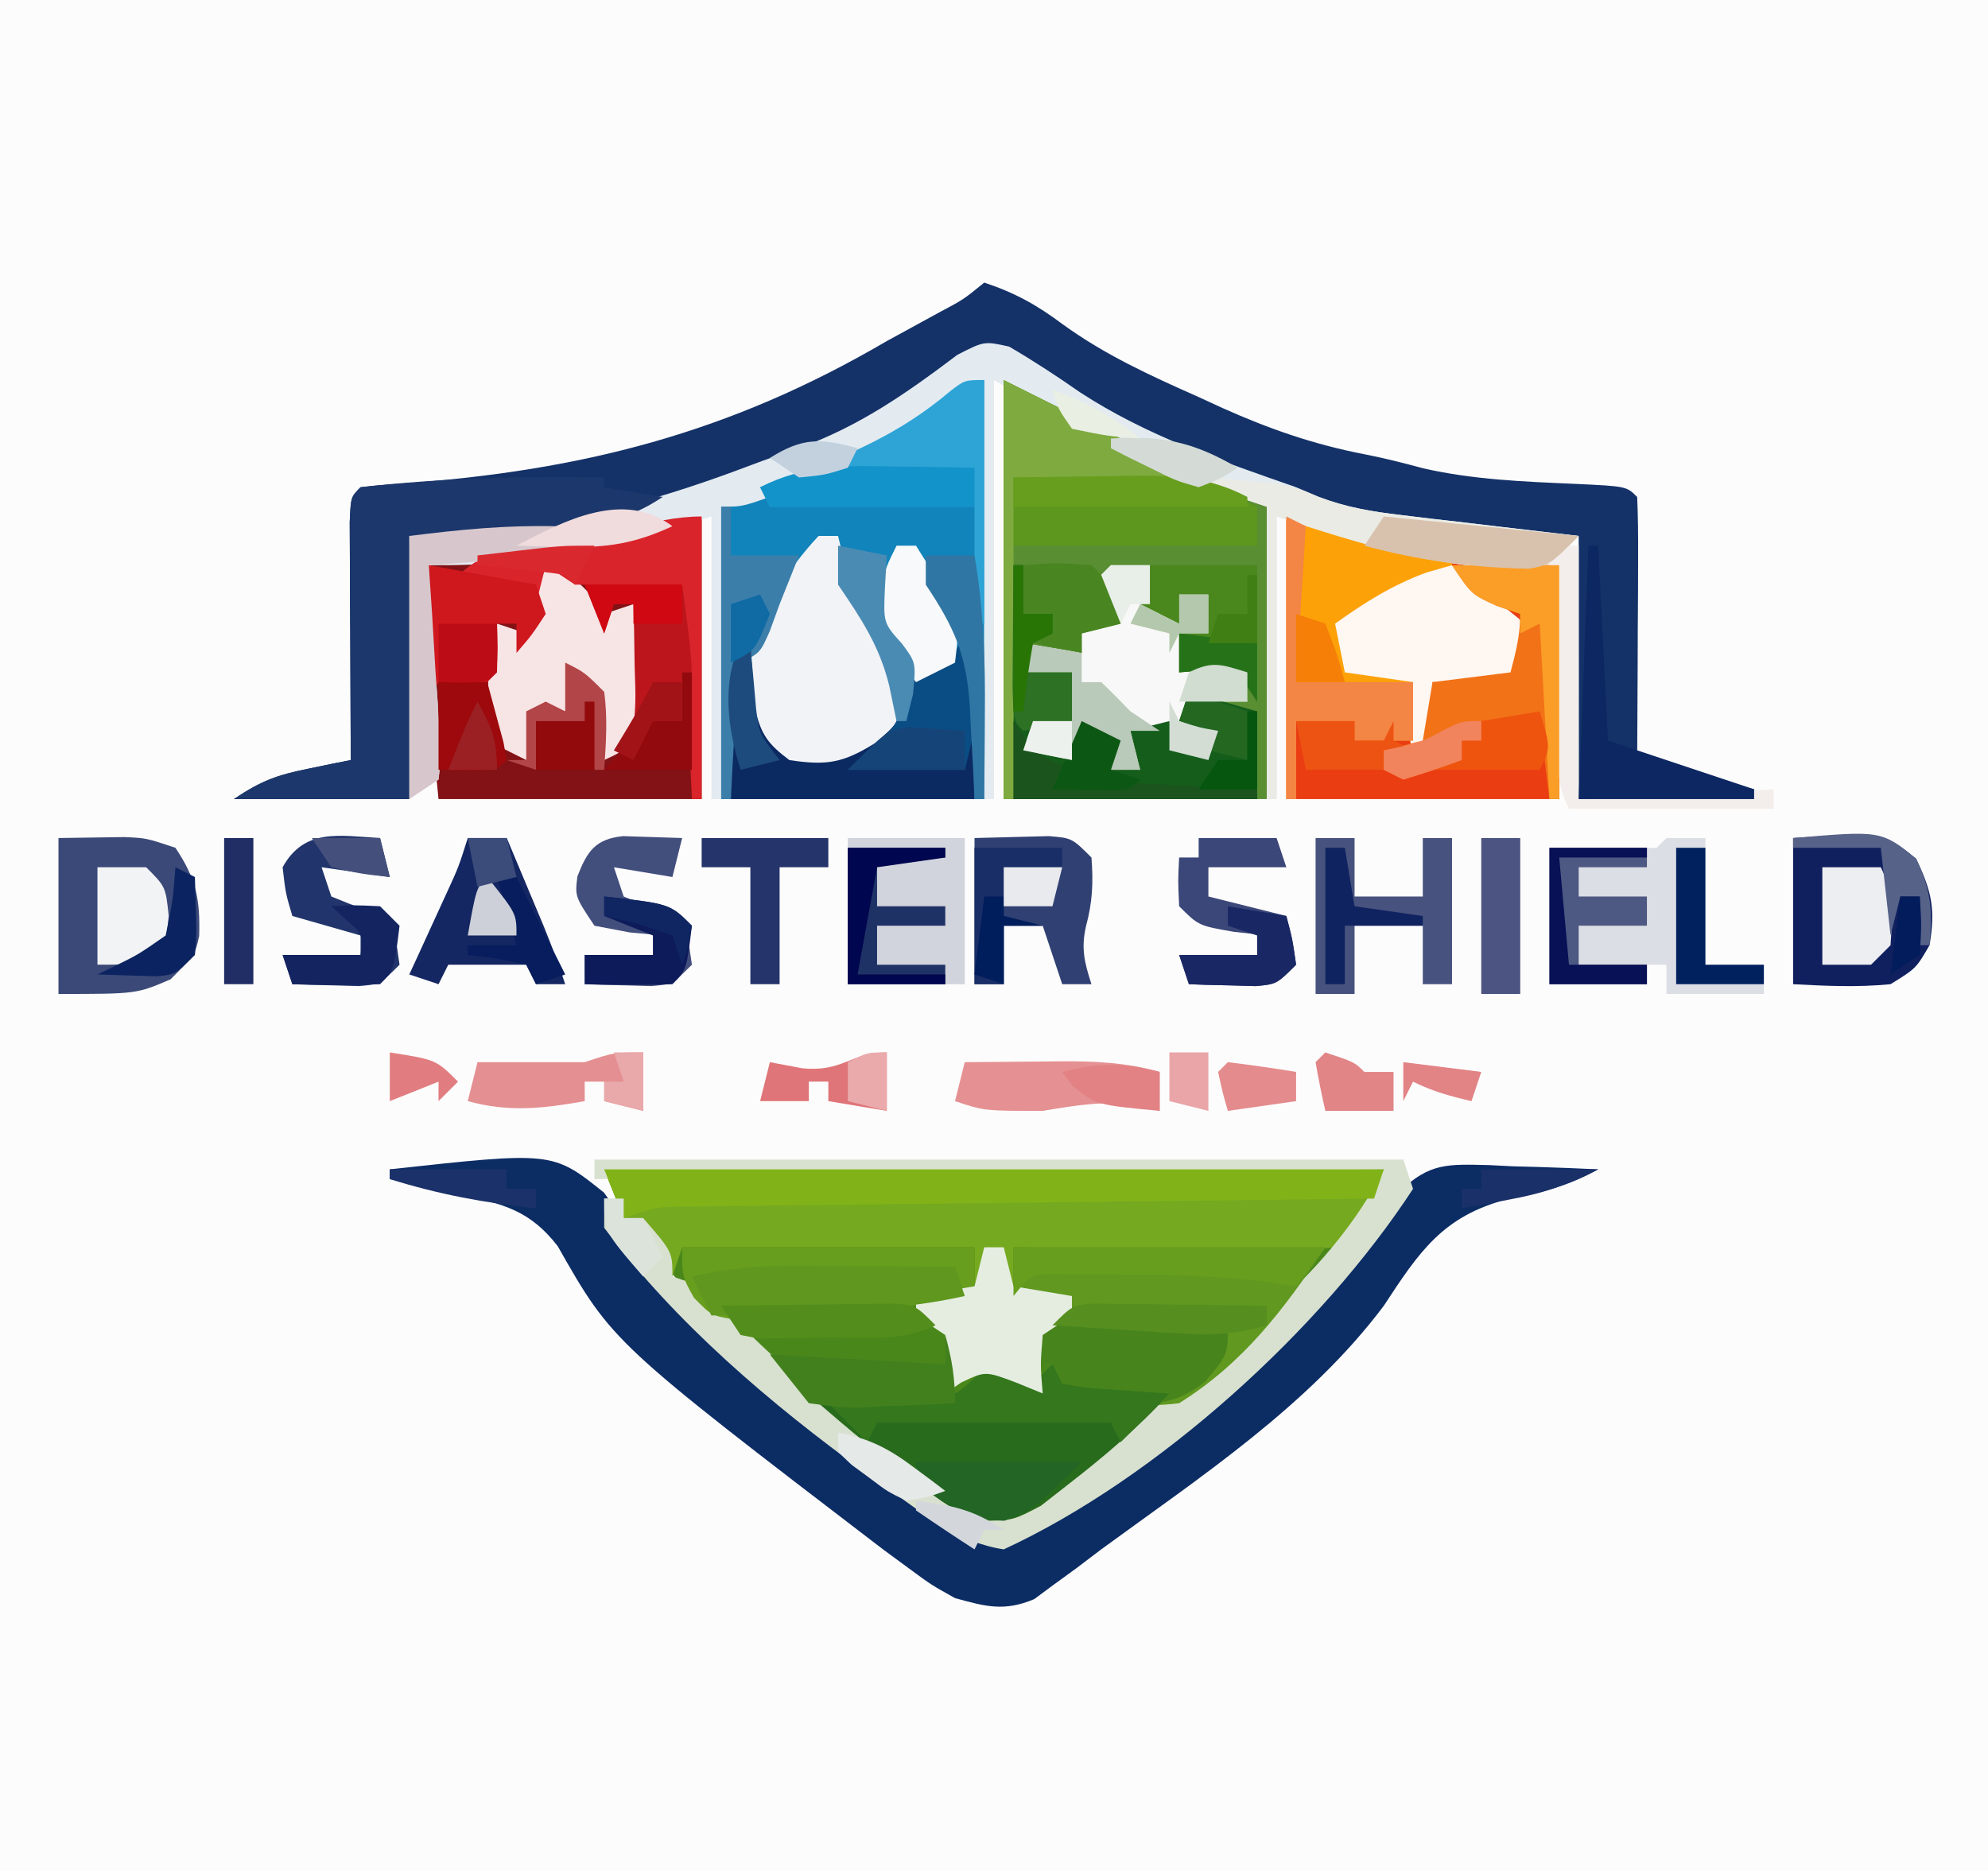 <?xml version="1.0" encoding="UTF-8"?>
<svg version="1.1" xmlns="http://www.w3.org/2000/svg" width="204" height="192">
<path d="M0 0 C67.32 0 134.64 0 204 0 C204 63.36 204 126.72 204 192 C136.68 192 69.36 192 0 192 C0 128.64 0 65.28 0 0 Z " fill="#FDFCFC" transform="translate(0,0)"/>
<path d="M0 0 C26.4 0 52.8 0 80 0 C78.127 4.681 76.706 6.776 73.375 10.375 C72.558 11.27 71.74 12.164 70.898 13.086 C64.796 19.386 57.911 24.791 50.875 30 C49.717 30.895 49.717 30.895 48.535 31.809 C42.918 35.952 42.918 35.952 38.844 36.164 C35.329 34.725 32.537 32.762 29.625 30.375 C29.058 29.925 28.492 29.475 27.908 29.011 C24.057 25.929 20.3 22.744 16.633 19.445 C15.266 18.235 13.827 17.106 12.375 16 C9.214 13.338 6.411 10.364 4 7 C4 6.34 4 5.68 4 5 C3.34 5 2.68 5 2 5 C1.34 3.35 0.68 1.7 0 0 Z " fill="#4A871B" transform="translate(62,120)"/>
<path d="M0 0 C3.166 1.055 5.369 2.275 8.066 4.289 C12.382 7.416 17.017 9.537 21.875 11.688 C22.722 12.077 23.569 12.467 24.441 12.869 C29.235 15.016 33.829 16.615 38.99 17.61 C41.044 18.008 43.043 18.521 45.062 19.062 C50.211 20.237 55.421 20.427 60.68 20.658 C65.903 20.903 65.903 20.903 67 22 C67.088 24 67.107 26.002 67.098 28.004 C67.094 29.219 67.091 30.434 67.088 31.686 C67.08 32.965 67.071 34.244 67.062 35.562 C67.058 36.846 67.053 38.129 67.049 39.451 C67.037 42.634 67.019 45.817 67 49 C72.94 50.485 72.94 50.485 79 52 C79 52.33 79 52.66 79 53 C73.06 53 67.12 53 61 53 C61 44.09 61 35.18 61 26 C57.37 26 53.74 26 50 26 C40.254 24.937 31.925 22.51 23.047 18.402 C20.618 17.284 18.286 16.379 15.75 15.562 C11.363 14.034 7.973 11.127 4.395 8.23 C2.055 6.7 2.055 6.7 -0.5 7.598 C-3.048 9.027 -5.418 10.576 -7.812 12.25 C-14.785 16.773 -22.184 19.333 -30 22 C-30.851 22.331 -31.702 22.663 -32.578 23.004 C-40.999 26.051 -50.16 25.689 -59 26 C-59 34.91 -59 43.82 -59 53 C-64.94 53 -70.88 53 -77 53 C-74.145 51.097 -72.581 50.538 -69.312 49.875 C-68.1 49.624 -68.1 49.624 -66.863 49.367 C-66.248 49.246 -65.634 49.125 -65 49 C-65.005 48.187 -65.01 47.375 -65.016 46.537 C-65.037 42.879 -65.05 39.221 -65.062 35.562 C-65.075 33.643 -65.075 33.643 -65.088 31.686 C-65.093 29.863 -65.093 29.863 -65.098 28.004 C-65.103 26.878 -65.108 25.752 -65.114 24.592 C-65 22 -65 22 -64 21 C-62.652 20.833 -61.297 20.724 -59.941 20.641 C-41.29 19.311 -26.144 15.457 -10 6 C-8.21 5.017 -6.419 4.037 -4.625 3.062 C-2.147 1.748 -2.147 1.748 0 0 Z " fill="#143268" transform="translate(101,29)"/>
<path d="M0 0 C2.551 1.275 5.099 2.554 7.645 3.84 C9.034 4.539 10.423 5.238 11.812 5.938 C12.499 6.285 13.185 6.632 13.893 6.99 C14.574 7.332 15.255 7.675 15.957 8.027 C16.565 8.334 17.173 8.641 17.8 8.957 C20.827 10.392 23.921 11.68 27 13 C27 22.9 27 32.8 27 43 C18.09 43 9.18 43 0 43 C0 28.81 0 14.62 0 0 Z " fill="#598E33" transform="translate(103,39)"/>
<path d="M0 0 C0.66 0 1.32 0 2 0 C2 14.19 2 28.38 2 43 C-6.91 43 -15.82 43 -25 43 C-25 33.1 -25 23.2 -25 13 C-20.71 11.35 -16.42 9.7 -12 8 C-8.471 6.152 -8.471 6.152 -5.75 4.25 C-4.858 3.657 -3.966 3.064 -3.047 2.453 C-1.104 1.159 -1.104 1.159 0 0 Z " fill="#1184BB" transform="translate(99,39)"/>
<path d="M0 0 C26.4 0 52.8 0 80 0 C77.437 6.407 77.437 6.407 75 8 C72.412 8.262 70.071 8.35 67.488 8.293 C66.76 8.289 66.032 8.284 65.282 8.28 C62.958 8.263 60.636 8.226 58.312 8.188 C56.736 8.172 55.16 8.159 53.584 8.146 C49.722 8.113 45.861 8.062 42 8 C42 9.65 42 11.3 42 13 C43.98 13 45.96 13 48 13 C48 13.66 48 14.32 48 15 C47.01 15.66 46.02 16.32 45 17 C44.75 20.084 44.75 20.084 45 23 C43.639 22.443 43.639 22.443 42.25 21.875 C39.119 20.696 39.119 20.696 36.625 21.875 C36.089 22.246 35.553 22.617 35 23 C35.062 22.051 35.124 21.102 35.188 20.125 C35.126 19.094 35.064 18.062 35 17 C34.01 16.34 33.02 15.68 32 15 C32 14.34 32 13.68 32 13 C33.98 13 35.96 13 38 13 C38 11.35 38 9.7 38 8 C28.1 8 18.2 8 8 8 C7.67 8.99 7.34 9.98 7 11 C4 7.25 4 7.25 4 5 C3.34 5 2.68 5 2 5 C1.34 3.35 0.68 1.7 0 0 Z " fill="#75A91F" transform="translate(62,120)"/>
<path d="M0 0 C16.708 -1.836 16.708 -1.836 21.984 2.391 C24.19 5.504 26.095 8.696 28 12 C33.23 18.151 39.593 23.136 46 28 C46.572 28.443 47.143 28.885 47.732 29.341 C49.58 30.766 51.443 32.166 53.312 33.562 C53.899 34.017 54.486 34.471 55.09 34.939 C57.671 36.829 59.369 38.007 62.621 37.973 C65.299 36.878 67.41 35.58 69.75 33.875 C70.621 33.241 71.493 32.607 72.391 31.953 C73.252 31.309 74.113 30.664 75 30 C76.137 29.157 76.137 29.157 77.297 28.297 C86.912 21 97.363 12.724 103.648 2.254 C106.734 -0.703 108.608 -0.523 112.75 -0.439 C113.575 -0.398 114.4 -0.356 115.25 -0.312 C116.09 -0.29 116.931 -0.267 117.797 -0.244 C119.865 -0.185 121.933 -0.096 124 0 C120.918 1.725 118.141 2.403 114.688 3.062 C108.046 4.802 105.637 8.456 102 14 C94.323 24.237 83.229 31.524 73 39 C72.16 39.638 71.319 40.276 70.453 40.934 C69.685 41.492 68.917 42.05 68.125 42.625 C67.468 43.112 66.81 43.6 66.133 44.102 C63.064 45.394 61.174 44.877 58 44 C55.578 42.652 55.578 42.652 53.25 40.938 C52.389 40.305 51.528 39.672 50.641 39.02 C22.84 17.758 22.84 17.758 17.227 7.879 C14.392 4.213 11.597 3.521 7.25 2.625 C6.553 2.461 5.855 2.298 5.137 2.129 C3.429 1.731 1.715 1.363 0 1 C0 0.67 0 0.34 0 0 Z " fill="#0C2C64" transform="translate(40,120)"/>
<path d="M0 0 C7.812 1.938 7.812 1.938 10.198 2.543 C16.269 4.007 21.595 4.418 28 5 C28 12.92 28 20.84 28 29 C18.76 29 9.52 29 0 29 C0 19.43 0 9.86 0 0 Z " fill="#EA3D12" transform="translate(132,53)"/>
<path d="M0 0 C0 9.57 0 19.14 0 29 C-8.91 29 -17.82 29 -27 29 C-27.61 22.899 -28.122 17.411 -28.062 11.375 C-28.053 10.166 -28.044 8.957 -28.035 7.711 C-28.024 6.816 -28.012 5.922 -28 5 C-27.42 4.92 -26.841 4.839 -26.243 4.756 C-23.599 4.386 -20.956 4.005 -18.312 3.625 C-16.944 3.436 -16.944 3.436 -15.549 3.242 C-10.334 2.484 -5.106 0 0 0 Z " fill="#821215" transform="translate(72,53)"/>
<path d="M0 0 C2.504 1.464 4.881 3.018 7.258 4.68 C14.205 9.207 21.673 11.707 29.445 14.43 C30.617 14.937 30.617 14.937 31.812 15.455 C34.646 16.504 37.185 16.929 40.184 17.281 C41.784 17.475 41.784 17.475 43.416 17.672 C44.519 17.798 45.622 17.925 46.758 18.055 C47.88 18.189 49.002 18.323 50.158 18.461 C52.92 18.79 55.682 19.113 58.445 19.43 C55.689 22.375 55.689 22.375 53.492 22.863 C44.453 22.879 35.965 20.27 27.445 17.43 C27.445 27 27.445 36.57 27.445 46.43 C27.115 46.43 26.785 46.43 26.445 46.43 C26.445 36.53 26.445 26.63 26.445 16.43 C23.475 15.44 20.505 14.45 17.445 13.43 C15.004 12.315 12.585 11.151 10.195 9.93 C9.035 9.342 7.875 8.754 6.68 8.148 C3.886 6.664 1.158 5.057 -1.555 3.43 C-1.555 17.62 -1.555 31.81 -1.555 46.43 C-1.885 46.43 -2.215 46.43 -2.555 46.43 C-2.555 32.24 -2.555 18.05 -2.555 3.43 C-5.855 5.74 -9.155 8.05 -12.555 10.43 C-15.257 11.718 -17.771 12.85 -20.555 13.867 C-21.208 14.122 -21.862 14.376 -22.535 14.639 C-27.218 16.43 -27.218 16.43 -29.555 16.43 C-29.555 26.33 -29.555 36.23 -29.555 46.43 C-29.885 46.43 -30.215 46.43 -30.555 46.43 C-30.555 36.86 -30.555 27.29 -30.555 17.43 C-35.01 18.915 -35.01 18.915 -39.555 20.43 C-42.125 20.901 -44.71 21.302 -47.305 21.617 C-48.558 21.776 -49.811 21.934 -51.102 22.098 C-53.959 22.372 -56.691 22.456 -59.555 22.43 C-59.509 23.086 -59.463 23.742 -59.415 24.417 C-59.217 27.379 -59.042 30.342 -58.867 33.305 C-58.794 34.337 -58.722 35.37 -58.646 36.434 C-58.592 37.42 -58.537 38.406 -58.48 39.422 C-58.423 40.333 -58.365 41.244 -58.306 42.183 C-58.388 42.924 -58.47 43.666 -58.555 44.43 C-59.545 45.09 -60.535 45.75 -61.555 46.43 C-61.555 37.52 -61.555 28.61 -61.555 19.43 C-58.791 19.223 -56.027 19.017 -53.18 18.805 C-43.725 17.926 -35.282 15.503 -26.436 12.141 C-24.845 11.539 -23.238 10.98 -21.629 10.43 C-15.445 8.22 -10.546 4.796 -5.316 0.844 C-2.555 -0.57 -2.555 -0.57 0 0 Z " fill="#E3EBF1" transform="translate(103.555,35.57)"/>
<path d="M0 0 C27.39 0 54.78 0 83 0 C83.495 1.485 83.495 1.485 84 3 C74.594 17.416 57.822 32.683 42 40 C37.321 39.287 33.965 36.491 30.188 33.812 C29.442 33.285 28.697 32.758 27.929 32.214 C18.083 25.083 8.325 16.775 1 7 C1 6.01 1 5.02 1 4 C1.66 4 2.32 4 3 4 C3 4.66 3 5.32 3 6 C3.66 6 4.32 6 5 6 C8 9.462 8 9.462 8 12 C8.99 12.33 9.98 12.66 11 13 C12.163 14.129 13.321 15.265 14.449 16.43 C19.934 21.983 25.946 26.891 32.188 31.562 C32.769 32.016 33.351 32.47 33.951 32.938 C36.728 34.965 38.558 35.99 42.027 36.066 C45.673 34.758 48.414 32.801 51.375 30.375 C51.942 29.924 52.51 29.473 53.094 29.009 C56.923 25.944 60.666 22.785 64.309 19.5 C65.816 18.163 67.404 16.918 69 15.688 C73.702 11.828 78.278 6.444 81 1 C54.27 1.33 27.54 1.66 0 2 C0 1.34 0 0.68 0 0 Z " fill="#D8E1CF" transform="translate(61,119)"/>
<path d="M0 0 C10.56 0 21.12 0 32 0 C27.714 6.429 23.598 11.859 17 16 C12.758 16.524 9.126 16.051 5 15 C4.67 14.01 4.34 13.02 4 12 C3.34 12 2.68 12 2 12 C2.312 10.062 2.312 10.062 3 8 C3.99 7.67 4.98 7.34 6 7 C6 6.34 6 5.68 6 5 C4.02 5 2.04 5 0 5 C0 3.35 0 1.7 0 0 Z " fill="#609820" transform="translate(104,128)"/>
<path d="M0 0 C0 0.33 0 0.66 0 1 C1.98 1.33 3.96 1.66 6 2 C2.446 4.369 0.032 4.592 -4.188 5.125 C-5.46 5.293 -6.732 5.46 -8.043 5.633 C-12.013 6.001 -16.012 6 -20 6 C-20 14.91 -20 23.82 -20 33 C-25.94 33 -31.88 33 -38 33 C-35.145 31.097 -33.581 30.538 -30.312 29.875 C-29.504 29.707 -28.696 29.54 -27.863 29.367 C-27.248 29.246 -26.634 29.125 -26 29 C-26.005 28.187 -26.01 27.375 -26.016 26.537 C-26.037 22.879 -26.05 19.221 -26.062 15.562 C-26.075 13.643 -26.075 13.643 -26.088 11.686 C-26.093 9.863 -26.093 9.863 -26.098 8.004 C-26.103 6.878 -26.108 5.752 -26.114 4.592 C-26 2 -26 2 -25 1 C-16.696 0.053 -8.35 -0.153 0 0 Z " fill="#1C376B" transform="translate(62,49)"/>
<path d="M0 0 C8.667 4.333 17.333 8.667 26 13 C26 14.32 26 15.64 26 17 C17.75 17 9.5 17 1 17 C1 25.58 1 34.16 1 43 C0.67 43 0.34 43 0 43 C0 28.81 0 14.62 0 0 Z " fill="#5E971D" transform="translate(103,39)"/>
<path d="M0 0 C1.65 0.66 3.3 1.32 5 2 C5.66 1.34 6.32 0.68 7 0 C7.33 0.66 7.66 1.32 8 2 C10.586 2.468 10.586 2.468 13.562 2.625 C15.08 2.737 15.08 2.737 16.629 2.852 C17.803 2.925 17.803 2.925 19 3 C15.815 6.515 12.31 9.465 8.562 12.375 C7.656 13.084 6.75 13.793 5.816 14.523 C3 16 3 16 0.113 16.07 C-4.078 14.629 -6.99 12.306 -10.375 9.5 C-11.016 8.988 -11.656 8.476 -12.316 7.949 C-13.905 6.666 -15.456 5.337 -17 4 C-17 3.67 -17 3.34 -17 3 C-16.024 3.035 -15.048 3.07 -14.043 3.105 C-12.135 3.146 -12.135 3.146 -10.188 3.188 C-8.291 3.24 -8.291 3.24 -6.355 3.293 C-3.034 3.308 -3.034 3.308 -1.051 1.488 C-0.704 0.997 -0.357 0.506 0 0 Z " fill="#286B1C" transform="translate(101,140)"/>
<path d="M0 0 C0.66 0 1.32 0 2 0 C2.248 1.031 2.495 2.062 2.75 3.125 C3.554 6.028 4.31 7.437 6.125 10 C8.441 13.706 8.716 15.705 8 20 C5.418 22.961 3.811 23.868 -0.062 24.5 C-3 24 -3 24 -5.375 22.5 C-7.638 19.018 -7.618 15.977 -7 12 C-5.406 7.298 -3.407 3.627 0 0 Z " fill="#F1F3F6" transform="translate(84,55)"/>
<path d="M0 0 C1.32 0 2.64 0 4 0 C4 4.29 4 8.58 4 13 C5.98 13 7.96 13 10 13 C10 13.99 10 14.98 10 16 C6.7 16 3.4 16 0 16 C0 15.01 0 14.02 0 13 C-0.66 13 -1.32 13 -2 13 C-2 13.66 -2 14.32 -2 15 C-5.3 15 -8.6 15 -12 15 C-12 10.38 -12 5.76 -12 1 C-10.206 1.021 -8.411 1.041 -6.562 1.062 C-4.708 1.084 -2.853 1.072 -1 1 C-0.67 0.67 -0.34 0.34 0 0 Z " fill="#DCDEE5" transform="translate(171,86)"/>
<path d="M0 0 C26.4 0 52.8 0 80 0 C79.67 0.99 79.34 1.98 79 3 C78.065 3.01 77.13 3.021 76.166 3.031 C67.366 3.129 58.567 3.232 49.767 3.339 C45.243 3.395 40.719 3.448 36.194 3.497 C31.831 3.545 27.467 3.597 23.103 3.653 C21.436 3.673 19.769 3.692 18.101 3.709 C15.771 3.733 13.442 3.763 11.112 3.795 C10.418 3.8 9.724 3.806 9.008 3.812 C5.381 3.829 5.381 3.829 2 5 C1.34 3.35 0.68 1.7 0 0 Z " fill="#81B319" transform="translate(62,120)"/>
<path d="M0 0 C1.32 0 2.64 0 4 0 C4.124 0.804 4.247 1.609 4.375 2.438 C4.581 3.283 4.787 4.129 5 5 C5.66 5.33 6.32 5.66 7 6 C7 5.01 7 4.02 7 3 C7.99 3 8.98 3 10 3 C10 4.32 10 5.64 10 7 C9.01 7 8.02 7 7 7 C7 8.32 7 9.64 7 11 C8.98 10.67 10.96 10.34 13 10 C13.33 11.32 13.66 12.64 14 14 C12.02 14 10.04 14 8 14 C7.67 14.66 7.34 15.32 7 16 C8.32 16.33 9.64 16.66 11 17 C10.67 17.99 10.34 18.98 10 20 C8.062 19.625 8.062 19.625 6 19 C5.67 18.34 5.34 17.68 5 17 C4.01 17 3.02 17 2 17 C2.33 18.32 2.66 19.64 3 21 C2.01 21 1.02 21 0 21 C-0.33 19.68 -0.66 18.36 -1 17 C-1.66 17 -2.32 17 -3 17 C-3.33 17.99 -3.66 18.98 -4 20 C-5.65 19.67 -7.3 19.34 -9 19 C-8.505 17.515 -8.505 17.515 -8 16 C-6.68 16 -5.36 16 -4 16 C-4 14.35 -4 12.7 -4 11 C-5.65 11 -7.3 11 -9 11 C-9 10.01 -9 9.02 -9 8 C-6.03 8.495 -6.03 8.495 -3 9 C-3 8.34 -3 7.68 -3 7 C-1.68 6.67 -0.36 6.34 1 6 C0.34 4.35 -0.32 2.7 -1 1 C-0.67 0.67 -0.34 0.34 0 0 Z " fill="#F7F8F7" transform="translate(114,58)"/>
<path d="M0 0 C0.33 0 0.66 0 1 0 C1 1.65 1 3.3 1 5 C1.99 5 2.98 5 4 5 C4 5.66 4 6.32 4 7 C3.01 7.495 3.01 7.495 2 8 C1.67 8.99 1.34 9.98 1 11 C2.65 11 4.3 11 6 11 C6 12.65 6 14.3 6 16 C4.68 16.33 3.36 16.66 2 17 C2 17.66 2 18.32 2 19 C3.32 19.33 4.64 19.66 6 20 C6.33 18.68 6.66 17.36 7 16 C8.32 16.66 9.64 17.32 11 18 C10.67 18.99 10.34 19.98 10 21 C10.99 21 11.98 21 13 21 C12.67 19.68 12.34 18.36 12 17 C13.32 16.67 14.64 16.34 16 16 C16.33 16.99 16.66 17.98 17 19 C17.99 19 18.98 19 20 19 C20 18.34 20 17.68 20 17 C19.01 16.67 18.02 16.34 17 16 C17.33 15.01 17.66 14.02 18 13 C20.31 13.66 22.62 14.32 25 15 C25 17.97 25 20.94 25 24 C16.75 24 8.5 24 0 24 C0 16.08 0 8.16 0 0 Z " fill="#145D1B" transform="translate(104,58)"/>
<path d="M0 0 C2.625 1.812 2.625 1.812 5 4 C5.619 4.495 6.237 4.99 6.875 5.5 C8 7 8 7 7.75 9.125 C7 11 7 11 6 12 C3.329 12.141 0.676 12.042 -2 12 C-1.938 13.423 -1.938 13.423 -1.875 14.875 C-2 18 -2 18 -4 20 C-4.33 17.69 -4.66 15.38 -5 13 C-7.31 12.34 -9.62 11.68 -12 11 C-12.33 9.35 -12.66 7.7 -13 6 C-11.783 4.985 -10.551 3.989 -9.312 3 C-8.628 2.443 -7.944 1.886 -7.238 1.312 C-4.561 -0.257 -3.057 -0.384 0 0 Z " fill="#FEF7F2" transform="translate(149,58)"/>
<path d="M0 0 C2.135 -0.031 2.135 -0.031 4.312 -0.062 C5.513 -0.08 5.513 -0.08 6.738 -0.098 C9 0 9 0 12 1 C14.128 4.193 14.55 6.241 14.438 10.059 C14 12 14 12 11.5 14.5 C8 16 8 16 0 16 C0 10.72 0 5.44 0 0 Z " fill="#3A4978" transform="translate(6,86)"/>
<path d="M0 0 C0.33 0 0.66 0 1 0 C1 5.61 1 11.22 1 17 C-7.25 17 -15.5 17 -24 17 C-24.195 6.258 -24.195 6.258 -24 3 C-23.34 2.34 -22.68 1.68 -22 1 C-21.963 1.615 -21.925 2.23 -21.887 2.863 C-21.821 3.672 -21.755 4.48 -21.688 5.312 C-21.629 6.113 -21.571 6.914 -21.512 7.738 C-20.907 10.412 -20.172 11.362 -18 13 C-14.172 13.582 -12.496 13.308 -9.188 11.25 C-6.877 9.255 -6.877 9.255 -6.5 6.938 C-6 5 -6 5 -3.5 3.375 C-2.675 2.921 -1.85 2.467 -1 2 C-0.67 1.34 -0.34 0.68 0 0 Z " fill="#0C2A62" transform="translate(99,65)"/>
<path d="M0 0 C8.415 1.98 8.415 1.98 17 4 C17 4.33 17 4.66 17 5 C15.701 5.371 15.701 5.371 14.375 5.75 C10.817 7.068 8.077 8.802 5 11 C5.33 12.65 5.66 14.3 6 16 C8.31 16.33 10.62 16.66 13 17 C13 18.98 13 20.96 13 23 C11.02 23 9.04 23 7 23 C7 22.34 7 21.68 7 21 C5.02 21 3.04 21 1 21 C1 23.64 1 26.28 1 29 C0.67 29 0.34 29 0 29 C0 19.43 0 9.86 0 0 Z " fill="#FCA107" transform="translate(132,53)"/>
<path d="M0 0 C9.248 -0.608 9.248 -0.608 12.625 2.125 C14.23 5.482 14.625 7.329 14 11 C12.625 13.375 12.625 13.375 10 15 C6.593 15.331 3.439 15.181 0 15 C0 10.05 0 5.1 0 0 Z " fill="#10205F" transform="translate(184,86)"/>
<path d="M0 0 C3.96 0 7.92 0 12 0 C12 4.95 12 9.9 12 15 C8.04 15 4.08 15 0 15 C0 10.05 0 5.1 0 0 Z " fill="#D1D4DC" transform="translate(87,86)"/>
<path d="M0 0 C3.161 1.37 3.993 1.989 6 5 C6.99 4.67 7.98 4.34 9 4 C10.209 8.314 10.649 12.547 10 17 C8 19.062 8 19.062 6 20 C5.876 18.886 5.753 17.773 5.625 16.625 C5.353 12.969 5.353 12.969 3 11 C2.67 12.32 2.34 13.64 2 15 C1.01 15 0.02 15 -1 15 C-1.33 16.65 -1.66 18.3 -2 20 C-3.32 19.34 -4.64 18.68 -6 18 C-6.082 13.839 -5.982 10.053 -5 6 C-4.01 6.33 -3.02 6.66 -2 7 C-1.34 4.69 -0.68 2.38 0 0 Z " fill="#F7E4E5" transform="translate(56,58)"/>
<path d="M0 0 C9.9 0 19.8 0 30 0 C30 1.65 30 3.3 30 5 C24.462 6.067 18.932 6.469 13.312 6.812 C12.363 6.889 11.414 6.966 10.436 7.045 C9.525 7.098 8.614 7.152 7.676 7.207 C6.437 7.292 6.437 7.292 5.173 7.378 C3 7 3 7 1.208 5.175 C0 3 0 3 0 0 Z " fill="#679E1D" transform="translate(70,128)"/>
<path d="M0 0 C0 8.25 0 16.5 0 25 C-0.33 25 -0.66 25 -1 25 C-1 21.04 -1 17.08 -1 13 C-7.93 13 -14.86 13 -22 13 C-22.33 12.34 -22.66 11.68 -23 11 C-21.732 10.563 -21.732 10.563 -20.438 10.117 C-14.061 7.813 -8.677 5.548 -3.488 1.137 C-2 0 -2 0 0 0 Z " fill="#2EA4D6" transform="translate(101,39)"/>
<path d="M0 0 C3.63 0 7.26 0 11 0 C11 7.92 11 15.84 11 24 C10.67 24 10.34 24 10 24 C9.67 21.36 9.34 18.72 9 16 C7.02 16 5.04 16 3 16 C3 16.66 3 17.32 3 18 C2.34 18 1.68 18 1 18 C1 18.66 1 19.32 1 20 C-0.977 20.731 -2.981 21.394 -5 22 C-5.66 21.67 -6.32 21.34 -7 21 C-7 20.34 -7 19.68 -7 19 C-5.68 18.67 -4.36 18.34 -3 18 C-2.67 16.02 -2.34 14.04 -2 12 C0.64 11.67 3.28 11.34 6 11 C6.553 8.924 7 7.156 7 5 C6.216 4.732 5.433 4.464 4.625 4.188 C2 3 2 3 0 0 Z " fill="#F27217" transform="translate(149,58)"/>
<path d="M0 0 C1.609 -0.041 3.217 -0.083 4.875 -0.125 C5.78 -0.148 6.685 -0.171 7.617 -0.195 C10 0 10 0 12 2 C12.201 4.542 12.109 6.6 11.438 9.062 C10.92 11.356 11.288 12.786 12 15 C11.01 15 10.02 15 9 15 C8.34 13.02 7.68 11.04 7 9 C5.68 9 4.36 9 3 9 C3 10.98 3 12.96 3 15 C2.01 15 1.02 15 0 15 C0 10.05 0 5.1 0 0 Z " fill="#304072" transform="translate(100,86)"/>
<path d="M0 0 C1.32 0 2.64 0 4 0 C4 1.98 4 3.96 4 6 C6.31 6 8.62 6 11 6 C11 4.02 11 2.04 11 0 C11.99 0 12.98 0 14 0 C14 4.95 14 9.9 14 15 C13.01 15 12.02 15 11 15 C11 13.02 11 11.04 11 9 C8.69 9 6.38 9 4 9 C4 11.31 4 13.62 4 16 C2.68 16 1.36 16 0 16 C0 10.72 0 5.44 0 0 Z " fill="#48527E" transform="translate(135,86)"/>
<path d="M0 0 C0 9.57 0 19.14 0 29 C-0.33 29 -0.66 29 -1 29 C-1.33 21.74 -1.66 14.48 -2 7 C-5.63 7 -9.26 7 -13 7 C-13.99 6.34 -14.98 5.68 -16 5 C-16.33 6.32 -16.66 7.64 -17 9 C-17 8.34 -17 7.68 -17 7 C-19.97 7 -22.94 7 -26 7 C-22.329 3.329 -20.689 3.45 -15.625 2.938 C-10.299 2.386 -5.174 0 0 0 Z " fill="#D8242A" transform="translate(72,53)"/>
<path d="M0 0 C6.27 0 12.54 0 19 0 C19 3 19 3 16.688 5.75 C13.507 8.317 11.117 8.189 7.125 7.812 C5.413 7.568 3.702 7.306 2 7 C1.67 6.01 1.34 5.02 1 4 C0.34 4 -0.32 4 -1 4 C-0.67 2.68 -0.34 1.36 0 0 Z " fill="#47841C" transform="translate(107,136)"/>
<path d="M0 0 C1.65 0.66 3.3 1.32 5 2 C5.66 1.34 6.32 0.68 7 0 C7.33 0.66 7.66 1.32 8 2 C10.586 2.468 10.586 2.468 13.562 2.625 C15.08 2.737 15.08 2.737 16.629 2.852 C17.803 2.925 17.803 2.925 19 3 C17.35 4.65 15.7 6.3 14 8 C13.67 7.34 13.34 6.68 13 6 C5.08 6 -2.84 6 -11 6 C-11.33 6.66 -11.66 7.32 -12 8 C-13.65 6.35 -15.3 4.7 -17 3 C-16.024 3.035 -15.048 3.07 -14.043 3.105 C-12.135 3.146 -12.135 3.146 -10.188 3.188 C-8.291 3.24 -8.291 3.24 -6.355 3.293 C-3.034 3.308 -3.034 3.308 -1.051 1.488 C-0.704 0.997 -0.357 0.506 0 0 Z " fill="#34771D" transform="translate(101,140)"/>
<path d="M0 0 C1.397 0.116 2.792 0.243 4.188 0.375 C4.965 0.445 5.742 0.514 6.543 0.586 C9 1 9 1 11.295 1.973 C14.165 3.062 16.694 3.493 19.738 3.852 C21.338 4.045 21.338 4.045 22.971 4.242 C24.073 4.369 25.176 4.495 26.312 4.625 C27.435 4.759 28.557 4.893 29.713 5.031 C32.475 5.36 35.237 5.683 38 6 C35.244 8.946 35.244 8.946 33.047 9.434 C24.007 9.449 15.52 6.84 7 4 C7 13.57 7 23.14 7 33 C6.67 33 6.34 33 6 33 C6 23.1 6 13.2 6 3 C4.02 2.34 2.04 1.68 0 1 C0 0.67 0 0.34 0 0 Z " fill="#EAEBE4" transform="translate(124,49)"/>
<path d="M0 0 C9 4.5 9 4.5 18 9 C18 9.33 18 9.66 18 10 C12.39 10 6.78 10 1 10 C1 20.89 1 31.78 1 43 C0.67 43 0.34 43 0 43 C0 28.81 0 14.62 0 0 Z " fill="#7EAA3F" transform="translate(103,39)"/>
<path d="M0 0 C1.32 0 2.64 0 4 0 C4.814 1.937 5.626 3.875 6.438 5.812 C7.116 7.431 7.116 7.431 7.809 9.082 C8.604 11.03 9.335 13.004 10 15 C9.01 15 8.02 15 7 15 C6.67 14.34 6.34 13.68 6 13 C3.36 13 0.72 13 -2 13 C-2.33 13.66 -2.66 14.32 -3 15 C-3.99 14.67 -4.98 14.34 -6 14 C-5.651 13.241 -5.301 12.481 -4.941 11.699 C-4.259 10.208 -4.259 10.208 -3.562 8.688 C-3.11 7.701 -2.658 6.715 -2.191 5.699 C-0.943 2.984 -0.943 2.984 0 0 Z " fill="#142762" transform="translate(48,86)"/>
<path d="M0 0 C0.66 0 1.32 0 2 0 C2.33 1.32 2.66 2.64 3 4 C5.97 4.495 5.97 4.495 9 5 C9 5.66 9 6.32 9 7 C8.01 7.66 7.02 8.32 6 9 C5.75 12.084 5.75 12.084 6 15 C5.093 14.629 4.185 14.258 3.25 13.875 C0.119 12.696 0.119 12.696 -2.375 13.875 C-2.911 14.246 -3.447 14.617 -4 15 C-3.907 13.577 -3.907 13.577 -3.812 12.125 C-3.874 11.094 -3.936 10.062 -4 9 C-4.99 8.34 -5.98 7.68 -7 7 C-7 6.34 -7 5.68 -7 5 C-5.02 4.67 -3.04 4.34 -1 4 C-0.67 2.68 -0.34 1.36 0 0 Z " fill="#E5EDE1" transform="translate(101,128)"/>
<path d="M0 0 C2.64 0 5.28 0 8 0 C8.33 0.99 8.66 1.98 9 3 C6.36 3 3.72 3 1 3 C1 3.99 1 4.98 1 6 C3.64 6.66 6.28 7.32 9 8 C9.625 10.375 9.625 10.375 10 13 C8 15 8 15 5.836 15.195 C4.618 15.161 4.618 15.161 3.375 15.125 C2.558 15.107 1.74 15.089 0.898 15.07 C0.272 15.047 -0.355 15.024 -1 15 C-1.33 14.01 -1.66 13.02 -2 12 C0.64 12 3.28 12 6 12 C6.33 11.34 6.66 10.68 7 10 C5.886 9.876 4.772 9.752 3.625 9.625 C0 9 0 9 -2 7 C-2.125 4.375 -2.125 4.375 -2 2 C-1.34 2 -0.68 2 0 2 C0 1.34 0 0.68 0 0 Z " fill="#3B4778" transform="translate(123,86)"/>
<path d="M0 0 C2.018 0.065 4.036 0.13 6.055 0.195 C5.725 1.515 5.395 2.835 5.055 4.195 C2.085 3.7 2.085 3.7 -0.945 3.195 C-0.615 4.185 -0.285 5.175 0.055 6.195 C3.063 7.421 3.063 7.421 6.055 8.195 C6.68 10.57 6.68 10.57 7.055 13.195 C5.055 15.195 5.055 15.195 2.891 15.391 C1.672 15.356 1.672 15.356 0.43 15.32 C-0.388 15.302 -1.205 15.284 -2.047 15.266 C-2.673 15.242 -3.3 15.219 -3.945 15.195 C-3.945 14.205 -3.945 13.215 -3.945 12.195 C-1.635 12.195 0.675 12.195 3.055 12.195 C3.385 11.535 3.715 10.875 4.055 10.195 C2.941 10.092 1.827 9.989 0.68 9.883 C-1.115 9.543 -1.115 9.543 -2.945 9.195 C-4.945 6.195 -4.945 6.195 -4.695 4.133 C-3.695 1.55 -2.845 0.286 0 0 Z " fill="#424E7C" transform="translate(63.945,85.805)"/>
<path d="M0 0 C0.33 1.32 0.66 2.64 1 4 C-1.31 3.67 -3.62 3.34 -6 3 C-5.67 3.99 -5.34 4.98 -5 6 C-1.992 7.225 -1.992 7.225 1 8 C1.625 10.375 1.625 10.375 2 13 C0 15 0 15 -2.164 15.195 C-3.382 15.161 -3.382 15.161 -4.625 15.125 C-5.442 15.107 -6.26 15.089 -7.102 15.07 C-7.728 15.047 -8.355 15.024 -9 15 C-9.33 14.01 -9.66 13.02 -10 12 C-7.36 12 -4.72 12 -2 12 C-2 11.34 -2 10.68 -2 10 C-4.31 9.34 -6.62 8.68 -9 8 C-9.688 5.688 -9.688 5.688 -10 3 C-7.764 -1.053 -4.168 -0.236 0 0 Z " fill="#21356C" transform="translate(39,86)"/>
<path d="M0 0 C3.63 0.66 7.26 1.32 11 2 C11.33 2.99 11.66 3.98 12 5 C10.562 7.188 10.562 7.188 9 9 C9 8.01 9 7.02 9 6 C8.34 6 7.68 6 7 6 C7.021 6.804 7.041 7.609 7.062 8.438 C7 11 7 11 6 12 C4.334 12.041 2.666 12.043 1 12 C0.67 12.66 0.34 13.32 0 14 C0 9.38 0 4.76 0 0 Z " fill="#CF171E" transform="translate(44,58)"/>
<path d="M0 0 C3.63 0 7.26 0 11 0 C11 4.62 11 9.24 11 14 C10.34 13.01 9.68 12.02 9 11 C5.916 10.75 5.916 10.75 3 11 C3 9.68 3 8.36 3 7 C3.99 7 4.98 7 6 7 C6 5.68 6 4.36 6 3 C5.01 3 4.02 3 3 3 C3 3.99 3 4.98 3 6 C1.68 5.34 0.36 4.68 -1 4 C-0.67 2.68 -0.34 1.36 0 0 Z " fill="#4A871D" transform="translate(118,58)"/>
<path d="M0 0 C3.3 0 6.6 0 10 0 C10 0.66 10 1.32 10 2 C7.69 2 5.38 2 3 2 C3 2.99 3 3.98 3 5 C5.31 5 7.62 5 10 5 C10 5.99 10 6.98 10 8 C7.69 8 5.38 8 3 8 C3 9.32 3 10.64 3 12 C5.31 12 7.62 12 10 12 C10 12.66 10 13.32 10 14 C6.7 14 3.4 14 0 14 C0 9.38 0 4.76 0 0 Z " fill="#4D5982" transform="translate(159,87)"/>
<path d="M0 0 C10.56 0 21.12 0 32 0 C31.01 1.32 30.02 2.64 29 4 C27.884 3.839 26.767 3.678 25.617 3.512 C20.78 2.91 15.994 2.816 11.125 2.812 C10.272 2.8 9.418 2.788 8.539 2.775 C7.724 2.773 6.91 2.772 6.07 2.77 C4.968 2.763 4.968 2.763 3.844 2.757 C1.752 2.842 1.752 2.842 0 5 C0 3.35 0 1.7 0 0 Z " fill="#679E1E" transform="translate(104,128)"/>
<path d="M0 0 C0.33 0.99 0.66 1.98 1 3 C-3.62 3.33 -8.24 3.66 -13 4 C-12.893 5.565 -12.786 7.13 -12.676 8.742 C-12.554 10.786 -12.433 12.831 -12.312 14.875 C-12.24 15.908 -12.167 16.94 -12.092 18.004 C-12.037 18.99 -11.982 19.976 -11.926 20.992 C-11.868 21.903 -11.811 22.815 -11.751 23.753 C-11.833 24.495 -11.915 25.236 -12 26 C-12.99 26.66 -13.98 27.32 -15 28 C-15 19.09 -15 10.18 -15 1 C-9.741 0.343 -5.206 -0.108 0 0 Z " fill="#D7C7CD" transform="translate(57,54)"/>
<path d="M0 0 C3.3 0 6.6 0 10 0 C11.286 9.571 11.286 9.571 10 14 C9.01 14 8.02 14 7 14 C6.34 15.32 5.68 16.64 5 18 C4.34 17.67 3.68 17.34 3 17 C3.66 16.34 4.32 15.68 5 15 C5.244 11.872 5.244 11.872 5.125 8.375 C5.098 6.592 5.098 6.592 5.07 4.773 C5.047 3.858 5.024 2.943 5 2 C4.34 2 3.68 2 3 2 C2.67 2.99 2.34 3.98 2 5 C1.34 3.35 0.68 1.7 0 0 Z " fill="#BC151C" transform="translate(60,60)"/>
<path d="M0 0 C0.33 0 0.66 0 1 0 C1.027 1.583 1.046 3.167 1.062 4.75 C1.074 5.632 1.086 6.513 1.098 7.422 C1 10 1 10 0 14 C-3.96 14 -7.92 14 -12 14 C-11.196 13.258 -10.391 12.515 -9.562 11.75 C-6.895 9.344 -6.895 9.344 -6.5 6.875 C-6 5 -6 5 -3.5 3.375 C-2.675 2.921 -1.85 2.467 -1 2 C-0.67 1.34 -0.34 0.68 0 0 Z " fill="#0A4D84" transform="translate(99,65)"/>
<path d="M0 0 C0.976 0.003 1.953 0.006 2.959 0.01 C3.966 0.018 4.974 0.027 6.012 0.035 C7.038 0.04 8.065 0.044 9.123 0.049 C11.648 0.061 14.174 0.077 16.699 0.098 C17.029 1.088 17.359 2.078 17.699 3.098 C14.313 3.843 11.08 4.265 7.617 4.414 C6.22 4.477 6.22 4.477 4.795 4.541 C3.835 4.58 2.876 4.62 1.887 4.66 C0.908 4.703 -0.071 4.747 -1.08 4.791 C-3.487 4.897 -5.894 4.999 -8.301 5.098 C-8.961 3.778 -9.621 2.458 -10.301 1.098 C-6.801 0.301 -3.587 -0.021 0 0 Z " fill="#5F971F" transform="translate(81.301,129.902)"/>
<path d="M0 0 C0.99 0.495 0.99 0.495 2 1 C1.67 6.28 1.34 11.56 1 17 C4.96 17 8.92 17 13 17 C13 18.98 13 20.96 13 23 C11.02 23 9.04 23 7 23 C7 22.34 7 21.68 7 21 C5.02 21 3.04 21 1 21 C1 23.64 1 26.28 1 29 C0.67 29 0.34 29 0 29 C0 19.43 0 9.86 0 0 Z " fill="#F38545" transform="translate(132,53)"/>
<path d="M0 0 C3.3 0 6.6 0 10 0 C10 8.58 10 17.16 10 26 C19.9 25.505 19.9 25.505 30 25 C30 25.66 30 26.32 30 27 C23.07 27 16.14 27 9 27 C7.742 24.483 7.792 22.587 7.684 19.773 C7.642 18.742 7.6 17.711 7.557 16.648 C7.517 15.568 7.478 14.488 7.438 13.375 C7.394 12.287 7.351 11.199 7.307 10.078 C7.2 7.386 7.098 4.693 7 2 C4.69 1.67 2.38 1.34 0 1 C0 0.67 0 0.34 0 0 Z " fill="#F3EEEB" transform="translate(152,56)"/>
<path d="M0 0 C1.182 0.014 1.182 0.014 2.389 0.027 C4.322 0.051 6.255 0.087 8.188 0.125 C8.188 1.445 8.188 2.765 8.188 4.125 C1.258 4.125 -5.673 4.125 -12.812 4.125 C-13.143 3.465 -13.473 2.805 -13.812 2.125 C-9.184 -0.231 -5.057 -0.11 0 0 Z " fill="#1293CA" transform="translate(91.812,47.875)"/>
<path d="M0 0 C0.33 0 0.66 0 1 0 C1.33 6.6 1.66 13.2 2 20 C6.95 21.65 11.9 23.3 17 25 C17 25.33 17 25.66 17 26 C11.06 26 5.12 26 -1 26 C-0.67 17.42 -0.34 8.84 0 0 Z " fill="#0C2761" transform="translate(163,56)"/>
<path d="M0 0 C3.3 0 6.6 0 10 0 C10 0.33 10 0.66 10 1 C7.69 1 5.38 1 3 1 C3 2.65 3 4.3 3 6 C5.31 6 7.62 6 10 6 C10 6.66 10 7.32 10 8 C7.69 8 5.38 8 3 8 C3 9.32 3 10.64 3 12 C5.31 12 7.62 12 10 12 C10 12.66 10 13.32 10 14 C6.7 14 3.4 14 0 14 C0 9.38 0 4.76 0 0 Z " fill="#1E3266" transform="translate(87,87)"/>
<path d="M0 0 C0.33 0 0.66 0 1 0 C1 1.65 1 3.3 1 5 C3.31 5 5.62 5 8 5 C7 7.5 7 7.5 6 10 C5.67 10.908 5.34 11.815 5 12.75 C4 15 4 15 2 16 C1.53 19.276 1.53 19.276 1.375 23.062 C1.3 24.353 1.225 25.643 1.148 26.973 C1.099 27.972 1.05 28.971 1 30 C0.67 30 0.34 30 0 30 C0 20.1 0 10.2 0 0 Z " fill="#3C7EAA" transform="translate(74,52)"/>
<path d="M0 0 C4.29 0 8.58 0 13 0 C13 0.99 13 1.98 13 3 C11.35 3 9.7 3 8 3 C8 6.96 8 10.92 8 15 C7.01 15 6.02 15 5 15 C5 11.04 5 7.08 5 3 C3.35 3 1.7 3 0 3 C0 2.01 0 1.02 0 0 Z " fill="#25346B" transform="translate(72,86)"/>
<path d="M0 0 C2.583 -0.027 5.167 -0.047 7.75 -0.062 C8.48 -0.071 9.209 -0.079 9.961 -0.088 C13.487 -0.104 16.61 0.047 20 1 C20 2.32 20 3.64 20 5 C19.319 4.814 18.639 4.629 17.938 4.438 C14.419 3.913 11.495 4.417 8 5 C2 5 2 5 -1 4 C-0.67 2.68 -0.34 1.36 0 0 Z " fill="#E59092" transform="translate(99,109)"/>
<path d="M0 0 C0 1.98 0 3.96 0 6 C-1.32 5.67 -2.64 5.34 -4 5 C-4 4.34 -4 3.68 -4 3 C-4.66 3 -5.32 3 -6 3 C-6 3.66 -6 4.32 -6 5 C-10.316 5.762 -13.744 6.161 -18 5 C-17.67 3.68 -17.34 2.36 -17 1 C-13.333 1 -9.667 1 -6 1 C-3 0 -3 0 0 0 Z " fill="#E48F91" transform="translate(66,108)"/>
<path d="M0 0 C5.61 0 11.22 0 17 0 C12 5 12 5 9.062 6.062 C4.991 5.979 3.085 4.571 0 2 C0 1.34 0 0.68 0 0 Z " fill="#236524" transform="translate(94,150)"/>
<path d="M0 0 C0.66 0 1.32 0 2 0 C6.571 7.286 6.571 7.286 6 12 C4.02 12.99 4.02 12.99 2 14 C-2.049 8.847 -2.049 8.847 -1.812 4.75 C-1 2 -1 2 0 0 Z " fill="#F7F9FA" transform="translate(92,56)"/>
<path d="M0 0 C2.97 0.495 2.97 0.495 6 1 C6 1.99 6 2.98 6 4 C6.66 4 7.32 4 8 4 C9.022 4.978 10.02 5.981 11 7 C11.99 7.66 12.98 8.32 14 9 C13.01 9 12.02 9 11 9 C11.33 10.32 11.66 11.64 12 13 C11.01 13 10.02 13 9 13 C8.67 11.68 8.34 10.36 8 9 C7.34 9 6.68 9 6 9 C5.67 9.99 5.34 10.98 5 12 C3.35 11.67 1.7 11.34 0 11 C0.33 10.01 0.66 9.02 1 8 C2.32 8 3.64 8 5 8 C5 6.35 5 4.7 5 3 C3.35 3 1.7 3 0 3 C0 2.01 0 1.02 0 0 Z " fill="#B9C9BA" transform="translate(105,66)"/>
<path d="M0 0 C3.63 0 7.26 0 11 0 C11 7.92 11 15.84 11 24 C10.67 24 10.34 24 10 24 C9.67 18.06 9.34 12.12 9 6 C8.01 6.495 8.01 6.495 7 7 C7 6.34 7 5.68 7 5 C6.216 4.732 5.433 4.464 4.625 4.188 C2 3 2 3 0 0 Z " fill="#FA9E27" transform="translate(149,58)"/>
<path d="M0 0 C1.98 0 3.96 0 6 0 C7.381 2.763 7.191 4.947 7 8 C6.34 8.66 5.68 9.32 5 10 C3.35 10 1.7 10 0 10 C0 6.7 0 3.4 0 0 Z " fill="#EDEEF1" transform="translate(187,89)"/>
<path d="M0 0 C3.063 -0.054 6.125 -0.094 9.188 -0.125 C10.484 -0.15 10.484 -0.15 11.807 -0.176 C16.322 -0.21 19.901 -0.156 24 2 C24 2.33 24 2.66 24 3 C16.08 3 8.16 3 0 3 C0 2.01 0 1.02 0 0 Z " fill="#679E1E" transform="translate(104,49)"/>
<path d="M0 0 C1.32 0 2.64 0 4 0 C4 5.28 4 10.56 4 16 C2.68 16 1.36 16 0 16 C0 10.72 0 5.44 0 0 Z " fill="#4C5481" transform="translate(152,86)"/>
<path d="M0 0 C1.65 0 3.3 0 5 0 C7 2 7 2 7.312 5 C7.209 5.99 7.106 6.98 7 8 C4 10 4 10 0 10 C0 6.7 0 3.4 0 0 Z " fill="#F2F3F5" transform="translate(10,89)"/>
<path d="M0 0 C3.312 -0.25 3.312 -0.25 7 0 C8.938 1.875 8.938 1.875 10 4 C10 4.66 10 5.32 10 6 C8.68 6.33 7.36 6.66 6 7 C6 7.66 6 8.32 6 9 C4.35 8.67 2.7 8.34 1 8 C1.66 7.67 2.32 7.34 3 7 C3 6.34 3 5.68 3 5 C2.01 5 1.02 5 0 5 C0 3.35 0 1.7 0 0 Z " fill="#498521" transform="translate(105,58)"/>
<path d="M0 0 C2.97 0 5.94 0 9 0 C9 0.66 9 1.32 9 2 C7.02 2 5.04 2 3 2 C3 3.65 3 5.3 3 7 C4.32 7.33 5.64 7.66 7 8 C5.68 8 4.36 8 3 8 C3 9.98 3 11.96 3 14 C2.01 14 1.02 14 0 14 C0 9.38 0 4.76 0 0 Z " fill="#192E67" transform="translate(100,87)"/>
<path d="M0 0 C0.687 2.491 1 4.379 1 7 C-1.419 7.135 -3.829 7.234 -6.25 7.312 C-7.273 7.375 -7.273 7.375 -8.316 7.439 C-10.328 7.488 -10.328 7.488 -14 7 C-15.32 5.35 -16.64 3.7 -18 2 C-12.06 2.33 -6.12 2.66 0 3 C0 2.01 0 1.02 0 0 Z " fill="#42801E" transform="translate(97,137)"/>
<path d="M0 0 C0.99 0 1.98 0 3 0 C3 3.96 3 7.92 3 12 C4.98 12 6.96 12 9 12 C9 12.66 9 13.32 9 14 C6.03 14 3.06 14 0 14 C0 9.38 0 4.76 0 0 Z " fill="#00205E" transform="translate(172,87)"/>
<path d="M0 0 C1.65 0 3.3 0 5 0 C5.942 5.527 6.121 10.838 6.062 16.438 C6.058 17.264 6.053 18.091 6.049 18.943 C6.037 20.962 6.019 22.981 6 25 C5.67 25 5.34 25 5 25 C4.951 23.964 4.902 22.927 4.852 21.859 C4.777 20.49 4.701 19.12 4.625 17.75 C4.594 17.068 4.563 16.386 4.531 15.684 C4.214 10.24 2.962 7.443 0 3 C0 2.01 0 1.02 0 0 Z " fill="#3076A4" transform="translate(95,57)"/>
<path d="M0 0 C6.6 0.66 13.2 1.32 20 2 C17 5 17 5 14.836 5.363 C8.998 5.243 3.64 4.526 -2 3 C-1.34 2.01 -0.68 1.02 0 0 Z " fill="#D8C2AE" transform="translate(142,53)"/>
<path d="M0 0 C6.75 0.75 6.75 0.75 9 3 C8.444 7.556 8.444 7.556 7 9 C5.481 9.072 3.958 9.084 2.438 9.062 C1.611 9.053 0.785 9.044 -0.066 9.035 C-0.704 9.024 -1.343 9.012 -2 9 C-2 8.01 -2 7.02 -2 6 C0.31 6 2.62 6 5 6 C5 5.34 5 4.68 5 4 C2.525 3.01 2.525 3.01 0 2 C0 1.34 0 0.68 0 0 Z " fill="#0D1B5B" transform="translate(62,92)"/>
<path d="M0 0 C0.33 0 0.66 0 1 0 C1 1.65 1 3.3 1 5 C1.99 5 2.98 5 4 5 C4 5.66 4 6.32 4 7 C3.01 7.495 3.01 7.495 2 8 C1.67 8.99 1.34 9.98 1 11 C2.65 11 4.3 11 6 11 C6 12.65 6 14.3 6 16 C4.344 16.382 2.675 16.714 1 17 C0 16 0 16 -0.098 12.402 C-0.091 10.914 -0.079 9.426 -0.062 7.938 C-0.058 7.179 -0.053 6.42 -0.049 5.639 C-0.037 3.759 -0.019 1.88 0 0 Z " fill="#2C7124" transform="translate(104,58)"/>
<path d="M0 0 C1.65 0 3.3 0 5 0 C5.361 1.311 5.714 2.624 6.062 3.938 C6.26 4.668 6.457 5.399 6.66 6.152 C6.772 6.762 6.884 7.372 7 8 C6 9 6 9 2.938 9.062 C1.968 9.042 0.999 9.021 0 9 C0 6.03 0 3.06 0 0 Z " fill="#9D090C" transform="translate(45,70)"/>
<path d="M0 0 C2.97 0.495 2.97 0.495 6 1 C6.625 3.375 6.625 3.375 7 6 C5 8 5 8 2.836 8.195 C1.618 8.161 1.618 8.161 0.375 8.125 C-0.442 8.107 -1.26 8.089 -2.102 8.07 C-2.728 8.047 -3.355 8.024 -4 8 C-4.33 7.01 -4.66 6.02 -5 5 C-2.36 5 0.28 5 3 5 C3 4.34 3 3.68 3 3 C2.01 2.67 1.02 2.34 0 2 C0 1.34 0 0.68 0 0 Z " fill="#192864" transform="translate(126,93)"/>
<path d="M0 0 C2.375 -0.125 2.375 -0.125 5 0 C5.66 0.66 6.32 1.32 7 2 C6.444 6.556 6.444 6.556 5 8 C3.481 8.072 1.958 8.084 0.438 8.062 C-0.389 8.053 -1.215 8.044 -2.066 8.035 C-2.704 8.024 -3.343 8.012 -4 8 C-4.33 7.01 -4.66 6.02 -5 5 C-2.36 5 0.28 5 3 5 C3.226 2.876 3.226 2.876 1.5 1.375 C1.005 0.921 0.51 0.468 0 0 Z " fill="#132460" transform="translate(34,93)"/>
<path d="M0 0 C3.3 0 6.6 0 10 0 C10 0.33 10 0.66 10 1 C7.03 1 4.06 1 1 1 C1.33 4.63 1.66 8.26 2 12 C4.64 12 7.28 12 10 12 C10 12.66 10 13.32 10 14 C6.7 14 3.4 14 0 14 C0 9.38 0 4.76 0 0 Z " fill="#081056" transform="translate(159,87)"/>
<path d="M0 0 C0.99 0 1.98 0 3 0 C3 4.95 3 9.9 3 15 C2.01 15 1.02 15 0 15 C0 10.05 0 5.1 0 0 Z " fill="#212E66" transform="translate(23,86)"/>
<path d="M0 0 C0.99 1.485 0.99 1.485 2 3 C4.05 4.192 4.05 4.192 6 5 C5.67 5.33 5.34 5.66 5 6 C11.6 6.33 18.2 6.66 25 7 C25 7.33 25 7.66 25 8 C16.75 8 8.5 8 0 8 C0 5.36 0 2.72 0 0 Z " fill="#1B541D" transform="translate(104,74)"/>
<path d="M0 0 C0.827 0.01 1.655 0.021 2.507 0.032 C3.403 0.038 4.299 0.045 5.222 0.051 C6.628 0.076 6.628 0.076 8.062 0.102 C9.007 0.111 9.952 0.12 10.925 0.129 C13.263 0.153 15.6 0.186 17.937 0.227 C17.937 0.887 17.937 1.547 17.937 2.227 C15.03 3.08 12.627 3.3 9.609 3.106 C8.81 3.058 8.01 3.009 7.187 2.959 C6.362 2.903 5.537 2.847 4.687 2.79 C3.847 2.737 3.006 2.685 2.14 2.631 C0.072 2.502 -1.996 2.365 -4.063 2.227 C-2.063 0.227 -2.063 0.227 0 0 Z " fill="#568F20" transform="translate(112.063,133.773)"/>
<path d="M0 0 C3.292 -0.058 6.583 -0.094 9.875 -0.125 C10.812 -0.142 11.749 -0.159 12.715 -0.176 C13.611 -0.182 14.507 -0.189 15.43 -0.195 C16.257 -0.206 17.085 -0.216 17.937 -0.227 C20 0 20 0 22 2 C18.579 3.711 14.771 3.227 11 3.25 C10.167 3.271 9.335 3.291 8.477 3.312 C7.68 3.318 6.883 3.323 6.062 3.328 C4.966 3.342 4.966 3.342 3.848 3.356 C3.238 3.239 2.628 3.121 2 3 C1.34 2.01 0.68 1.02 0 0 Z " fill="#538E1C" transform="translate(74,134)"/>
<path d="M0 0 C0 1.98 0 3.96 0 6 C-2.97 5.505 -2.97 5.505 -6 5 C-6 4.34 -6 3.68 -6 3 C-6.66 3 -7.32 3 -8 3 C-8 3.66 -8 4.32 -8 5 C-9.65 5 -11.3 5 -13 5 C-12.67 3.68 -12.34 2.36 -12 1 C-10.907 1.206 -9.814 1.413 -8.688 1.625 C-4.5 2.051 -3.744 0 0 0 Z " fill="#DF7578" transform="translate(91,108)"/>
<path d="M0 0 C1.125 3.75 1.125 3.75 0 6 C-3.63 6 -7.26 6 -11 6 C-10.01 5.67 -9.02 5.34 -8 5 C-8 4.34 -8 3.68 -8 3 C-7.34 3 -6.68 3 -6 3 C-6 2.34 -6 1.68 -6 1 C-4.02 0.67 -2.04 0.34 0 0 Z " fill="#EE540E" transform="translate(158,73)"/>
<path d="M0 0 C1.98 0 3.96 0 6 0 C6 0.66 6 1.32 6 2 C6.99 2 7.98 2 9 2 C9.33 1.34 9.66 0.68 10 0 C10 0.66 10 1.32 10 2 C10.66 2.33 11.32 2.66 12 3 C11.01 3 10.02 3 9 3 C9 3.66 9 4.32 9 5 C6.36 5 3.72 5 1 5 C0.67 3.35 0.34 1.7 0 0 Z " fill="#ED5312" transform="translate(133,74)"/>
<path d="M0 0 C2.475 0.495 2.475 0.495 5 1 C4.938 2.072 4.876 3.145 4.812 4.25 C4.644 7.932 4.644 7.932 6.562 10.062 C8 12 8 12 7.688 15.25 C7.461 16.157 7.234 17.065 7 18 C6.67 18 6.34 18 6 18 C5.753 16.804 5.505 15.607 5.25 14.375 C4.254 10.291 2.368 7.473 0 4 C0 2.68 0 1.36 0 0 Z " fill="#4A8BB4" transform="translate(86,56)"/>
<path d="M0 0 C1.953 0.13 3.906 0.26 5.859 0.391 C5.859 1.711 5.859 3.031 5.859 4.391 C1.899 4.391 -2.061 4.391 -6.141 4.391 C-2.141 0.391 -2.141 0.391 0 0 Z " fill="#154578" transform="translate(93.141,74.609)"/>
<path d="M0 0 C0.66 0 1.32 0 2 0 C2.33 1.98 2.66 3.96 3 6 C5.31 6.33 7.62 6.66 10 7 C10 7.33 10 7.66 10 8 C7.36 8 4.72 8 2 8 C2 9.98 2 11.96 2 14 C1.34 14 0.68 14 0 14 C0 9.38 0 4.76 0 0 Z " fill="#0F2360" transform="translate(136,87)"/>
<path d="M0 0 C3.3 0 6.6 0 10 0 C10 0.33 10 0.66 10 1 C7.69 1.33 5.38 1.66 3 2 C2.34 5.63 1.68 9.26 1 13 C3.97 13 6.94 13 10 13 C10 13.33 10 13.66 10 14 C6.7 14 3.4 14 0 14 C0 9.38 0 4.76 0 0 Z " fill="#00064F" transform="translate(87,87)"/>
<path d="M0 0 C9.041 -0.776 9.041 -0.776 12.625 2.125 C14.169 5.354 14.329 7.464 14 11 C13.67 11 13.34 11 13 11 C13 9.35 13 7.7 13 6 C12.34 6 11.68 6 11 6 C10.67 7.32 10.34 8.64 10 10 C9.67 7.03 9.34 4.06 9 1 C6.03 1 3.06 1 0 1 C0 0.67 0 0.34 0 0 Z " fill="#576288" transform="translate(184,86)"/>
<path d="M0 0 C1.32 0.66 2.64 1.32 4 2 C3.67 2.99 3.34 3.98 3 5 C3.99 5.33 4.98 5.66 6 6 C5 7 5 7 3.152 7.098 C1.102 7.065 -0.949 7.033 -3 7 C-2.01 4.69 -1.02 2.38 0 0 Z " fill="#0C5714" transform="translate(111,74)"/>
<path d="M0 0 C1.98 0 3.96 0 6 0 C6.043 1.666 6.041 3.334 6 5 C5 6 5 6 2.438 6.062 C1.231 6.032 1.231 6.032 0 6 C0 4.02 0 2.04 0 0 Z " fill="#BC0C15" transform="translate(45,64)"/>
<path d="M0 0 C2 1 2 1 4 3 C4.369 5.754 4.183 8.204 4 11 C3.67 11 3.34 11 3 11 C2.67 9.35 2.34 7.7 2 6 C1.01 6.33 0.02 6.66 -1 7 C-1.66 6.67 -2.32 6.34 -3 6 C-3 7.65 -3 9.3 -3 11 C-3.99 10.67 -4.98 10.34 -6 10 C-5.34 10 -4.68 10 -4 10 C-4 8.35 -4 6.7 -4 5 C-3.34 4.67 -2.68 4.34 -2 4 C-1.34 4.33 -0.68 4.66 0 5 C0 3.35 0 1.7 0 0 Z " fill="#B24547" transform="translate(58,68)"/>
<path d="M0 0 C3.3 0 6.6 0 10 0 C10 1.32 10 2.64 10 4 C8.35 4 6.7 4 5 4 C5 3.34 5 2.68 5 2 C4.34 2 3.68 2 3 2 C2.67 2.99 2.34 3.98 2 5 C1.34 3.35 0.68 1.7 0 0 Z " fill="#D00811" transform="translate(60,60)"/>
<path d="M0 0 C0.66 0.33 1.32 0.66 2 1 C2.195 7.055 2.195 7.055 2 9 C0 11 0 11 -1.945 11.195 C-3.964 11.13 -5.982 11.065 -8 11 C-7.402 10.711 -6.804 10.422 -6.188 10.125 C-3.807 8.953 -3.807 8.953 -1 7 C-0.264 3.432 -0.264 3.432 0 0 Z " fill="#0B2461" transform="translate(18,89)"/>
<path d="M0 0 C0.33 0 0.66 0 1 0 C1 3.3 1 6.6 1 10 C-1.97 10 -4.94 10 -8 10 C-5.688 7.5 -5.688 7.5 -3 5 C-2.01 5 -1.02 5 0 5 C0 3.35 0 1.7 0 0 Z " fill="#930A0E" transform="translate(70,69)"/>
<path d="M0 0 C3.96 0 7.92 0 12 0 C12 0.66 12 1.32 12 2 C12.99 2 13.98 2 15 2 C15 2.66 15 3.32 15 4 C9.761 3.449 5.026 2.571 0 1 C0 0.67 0 0.34 0 0 Z " fill="#1B3169" transform="translate(40,120)"/>
<path d="M0 0 C0.66 0 1.32 0 2 0 C3.65 3.3 5.3 6.6 7 10 C6.01 10.33 5.02 10.66 4 11 C3.67 10.34 3.34 9.68 3 9 C-0.029 8.342 -0.029 8.342 -3 8 C-3 7.67 -3 7.34 -3 7 C-1.35 7 0.3 7 2 7 C1.34 4.69 0.68 2.38 0 0 Z " fill="#071D5D" transform="translate(51,90)"/>
<path d="M0 0 C0.33 0 0.66 0 1 0 C1 2.31 1 4.62 1 7 C-0.98 7 -2.96 7 -5 7 C-5 5.35 -5 3.7 -5 2 C-3.35 2 -1.7 2 0 2 C0 1.34 0 0.68 0 0 Z " fill="#930A0D" transform="translate(60,72)"/>
<path d="M0 0 C-3.772 1.752 -6.667 2.225 -10.812 2.125 C-12.276 2.098 -12.276 2.098 -13.77 2.07 C-14.506 2.047 -15.242 2.024 -16 2 C-11.067 -0.598 -5.006 -3.755 0 0 Z " fill="#F0DBDD" transform="translate(69,54)"/>
<path d="M0 0 C3.96 0 7.92 0 12 0 C8.619 1.691 6.37 2.458 2.75 3.125 C1.412 3.376 1.412 3.376 0.047 3.633 C-0.629 3.754 -1.304 3.875 -2 4 C-2 3.34 -2 2.68 -2 2 C-1.34 2 -0.68 2 0 2 C0 1.34 0 0.68 0 0 Z " fill="#1A3068" transform="translate(152,120)"/>
<path d="M0 0 C0.33 0 0.66 0 1 0 C1.049 0.615 1.098 1.23 1.148 1.863 C1.223 2.672 1.298 3.48 1.375 4.312 C1.445 5.113 1.514 5.914 1.586 6.738 C1.896 9.272 1.896 9.272 4 12 C2.68 12.33 1.36 12.66 0 13 C-1.326 8.855 -1.984 3.968 0 0 Z " fill="#1D4B7E" transform="translate(76,66)"/>
<path d="M0 0 C3.153 0.607 5.189 1.642 7.75 3.562 C8.67 4.245 8.67 4.245 9.609 4.941 C10.298 5.465 10.298 5.465 11 6 C9.234 6.645 9.234 6.645 7 7 C5.078 6.074 5.078 6.074 3.25 4.688 C2.636 4.238 2.023 3.788 1.391 3.324 C0.932 2.887 0.473 2.45 0 2 C0 1.34 0 0.68 0 0 Z " fill="#E5E9E7" transform="translate(86,147)"/>
<path d="M0 0 C3 1 3 1 4 2 C4.99 2 5.98 2 7 2 C7 3.32 7 4.64 7 6 C4.69 6 2.38 6 0 6 C-0.382 4.344 -0.714 2.675 -1 1 C-0.67 0.67 -0.34 0.34 0 0 Z " fill="#E18587" transform="translate(136,108)"/>
<path d="M0 0 C1.98 0.66 3.96 1.32 6 2 C6 3.65 6 5.3 6 7 C4.68 6.67 3.36 6.34 2 6 C2 5.34 2 4.68 2 4 C1.01 3.67 0.02 3.34 -1 3 C-0.67 2.01 -0.34 1.02 0 0 Z " fill="#236721" transform="translate(122,71)"/>
<path d="M0 0 C2.64 0.33 5.28 0.66 8 1 C8 2.98 8 4.96 8 7 C7.34 6.01 6.68 5.02 6 4 C2.916 3.75 2.916 3.75 0 4 C0 2.68 0 1.36 0 0 Z " fill="#267219" transform="translate(121,65)"/>
<path d="M0 0 C5.261 -0.316 8.446 0.334 13 3 C11.297 4.117 11.297 4.117 9 5 C6.641 4.32 6.641 4.32 4.25 3.125 C3.451 2.736 2.652 2.346 1.828 1.945 C0.923 1.477 0.923 1.477 0 1 C0 0.67 0 0.34 0 0 Z " fill="#D4DAD5" transform="translate(114,45)"/>
<path d="M0 0 C2.339 0.287 4.674 0.619 7 1 C7 1.99 7 2.98 7 4 C4.69 4.33 2.38 4.66 0 5 C-0.562 3.062 -0.562 3.062 -1 1 C-0.67 0.67 -0.34 0.34 0 0 Z " fill="#E48B8D" transform="translate(126,109)"/>
<path d="M0 0 C0 1.32 0 2.64 0 4 C-6.523 3.385 -6.523 3.385 -8.938 1.438 C-9.288 0.963 -9.639 0.489 -10 0 C-6.305 -0.95 -3.695 -0.95 0 0 Z " fill="#E28284" transform="translate(119,110)"/>
<path d="M0 0 C0 0.66 0 1.32 0 2 C-0.66 2 -1.32 2 -2 2 C-2 2.66 -2 3.32 -2 4 C-3.977 4.731 -5.981 5.394 -8 6 C-8.66 5.67 -9.32 5.34 -10 5 C-10 4.34 -10 3.68 -10 3 C-9.134 2.814 -9.134 2.814 -8.25 2.625 C-5.967 2.068 -5.967 2.068 -3.875 0.938 C-2 0 -2 0 0 0 Z " fill="#F2845D" transform="translate(152,74)"/>
<path d="M0 0 C1.32 0 2.64 0 4 0 C4 1.98 4 3.96 4 6 C2.68 5.67 1.36 5.34 0 5 C0 3.35 0 1.7 0 0 Z " fill="#E9A5A7" transform="translate(120,108)"/>
<path d="M0 0 C6.75 0.75 6.75 0.75 9 3 C8.625 5.125 8.625 5.125 8 7 C7.67 6.01 7.34 5.02 7 4 C3.488 2.77 3.488 2.77 0 2 C0 1.34 0 0.68 0 0 Z " fill="#102662" transform="translate(62,92)"/>
<path d="M0 0 C0.66 0 1.32 0 2 0 C2 0.66 2 1.32 2 2 C3.32 2.33 4.64 2.66 6 3 C4.68 3 3.36 3 2 3 C2 4.98 2 6.96 2 9 C1.01 8.67 0.02 8.34 -1 8 C-0.67 5.36 -0.34 2.72 0 0 Z " fill="#001D5C" transform="translate(101,92)"/>
<path d="M0 0 C1.98 0 3.96 0 6 0 C5.67 1.32 5.34 2.64 5 4 C3.35 4 1.7 4 0 4 C0 2.68 0 1.36 0 0 Z " fill="#E8EAED" transform="translate(103,89)"/>
<path d="M0 0 C0.99 0.33 1.98 0.66 3 1 C4.188 4.062 4.188 4.062 5 7 C3.35 7 1.7 7 0 7 C0 4.69 0 2.38 0 0 Z " fill="#F67F08" transform="translate(133,63)"/>
<path d="M0 0 C0.33 0 0.66 0 1 0 C1 1.65 1 3.3 1 5 C1.99 5 2.98 5 4 5 C4 5.66 4 6.32 4 7 C3.01 7.495 3.01 7.495 2 8 C1.593 10.322 1.256 12.657 1 15 C0.67 15 0.34 15 0 15 C0 10.05 0 5.1 0 0 Z " fill="#287506" transform="translate(104,58)"/>
<path d="M0 0 C2.64 0.33 5.28 0.66 8 1 C7.67 1.99 7.34 2.98 7 4 C4.831 3.494 3 3 1 2 C0.67 2.66 0.34 3.32 0 4 C0 2.68 0 1.36 0 0 Z " fill="#E28386" transform="translate(144,109)"/>
<path d="M0 0 C4.75 0.75 4.75 0.75 7 3 C6.34 3.66 5.68 4.32 5 5 C5 4.34 5 3.68 5 3 C3.35 3.66 1.7 4.32 0 5 C0 3.35 0 1.7 0 0 Z " fill="#E17D80" transform="translate(40,108)"/>
<path d="M0 0 C1.461 2.647 2 3.894 2 7 C0.35 7 -1.3 7 -3 7 C-1.125 2.25 -1.125 2.25 0 0 Z " fill="#9B2023" transform="translate(49,72)"/>
<path d="M0 0 C0.99 0 1.98 0 3 0 C3 1.32 3 2.64 3 4 C2.01 4 1.02 4 0 4 C-0.66 5.32 -1.32 6.64 -2 8 C-2.66 7.67 -3.32 7.34 -4 7 C-3.526 6.216 -3.051 5.433 -2.562 4.625 C-1.661 3.111 -0.788 1.576 0 0 Z " fill="#A21317" transform="translate(67,70)"/>
<path d="M0 0 C0 0.99 0 1.98 0 3 C-2.31 3 -4.62 3 -7 3 C-6.67 2.01 -6.34 1.02 -6 0 C-3.509 -1.245 -2.589 -0.777 0 0 Z " fill="#D2DDD1" transform="translate(128,69)"/>
<path d="M0 0 C0.99 0 1.98 0 3 0 C3 1.32 3 2.64 3 4 C2.01 4 1.02 4 0 4 C-0.33 4.66 -0.66 5.32 -1 6 C-1 5.34 -1 4.68 -1 4 C-2.32 3.67 -3.64 3.34 -5 3 C-4.67 2.34 -4.34 1.68 -4 1 C-2.68 1.66 -1.36 2.32 0 3 C0 2.01 0 1.02 0 0 Z " fill="#B3C8AC" transform="translate(121,61)"/>
<path d="M0 0 C0.66 0 1.32 0 2 0 C2 0.66 2 1.32 2 2 C2.66 2 3.32 2 4 2 C4.66 3.32 5.32 4.64 6 6 C5.34 6.66 4.68 7.32 4 8 C0 3.375 0 3.375 0 0 Z " fill="#DCE3DA" transform="translate(62,123)"/>
<path d="M0 0 C3 3.75 3 3.75 3 6 C1.35 6 -0.3 6 -2 6 C-1.125 1.125 -1.125 1.125 0 0 Z " fill="#CDD0D9" transform="translate(50,90)"/>
<path d="M0 0 C0.33 0 0.66 0 1 0 C1 2.64 1 5.28 1 8 C-0.98 8 -2.96 8 -5 8 C-4.34 7.01 -3.68 6.02 -3 5 C-2.01 5 -1.02 5 0 5 C0 3.35 0 1.7 0 0 Z " fill="#065610" transform="translate(128,73)"/>
<path d="M0 0 C1.32 0 2.64 0 4 0 C4 1.32 4 2.64 4 4 C3.34 4 2.68 4 2 4 C1.67 4.66 1.34 5.32 1 6 C0.34 4.35 -0.32 2.7 -1 1 C-0.67 0.67 -0.34 0.34 0 0 Z " fill="#E8EEE8" transform="translate(114,58)"/>
<path d="M0 0 C-0.33 0.66 -0.66 1.32 -1 2 C-3.375 2.75 -3.375 2.75 -6 3 C-6.99 2.34 -7.98 1.68 -9 1 C-5.649 -1.11 -3.779 -1.05 0 0 Z " fill="#C3D1DF" transform="translate(88,46)"/>
<path d="M0 0 C3.459 1.249 6.147 2.675 9 5 C5.625 4.75 5.625 4.75 2 4 C0.562 1.938 0.562 1.938 0 0 Z " fill="#E9EFE3" transform="translate(108,40)"/>
<path d="M0 0 C0 1.98 0 3.96 0 6 C-1.32 5.67 -2.64 5.34 -4 5 C-4 3.68 -4 2.36 -4 1 C-2 0 -2 0 0 0 Z " fill="#EAA9AB" transform="translate(91,108)"/>
<path d="M0 0 C0.33 0.66 0.66 1.32 1 2 C3.025 2.652 3.025 2.652 5 3 C4.67 3.99 4.34 4.98 4 6 C2.68 5.67 1.36 5.34 0 5 C0 3.35 0 1.7 0 0 Z " fill="#D3DDD4" transform="translate(120,72)"/>
<path d="M0 0 C0.99 0 1.98 0 3 0 C3 1.98 3 3.96 3 6 C1.68 5.67 0.36 5.34 -1 5 C-1 4.34 -1 3.68 -1 3 C-0.34 3 0.32 3 1 3 C0.67 2.01 0.34 1.02 0 0 Z " fill="#E9A8AA" transform="translate(63,108)"/>
<path d="M0 0 C1.32 0 2.64 0 4 0 C4 1.32 4 2.64 4 4 C2.35 3.67 0.7 3.34 -1 3 C-0.67 2.01 -0.34 1.02 0 0 Z " fill="#EDF1EE" transform="translate(106,74)"/>
<path d="M0 0 C0.33 0 0.66 0 1 0 C1 2.31 1 4.62 1 7 C-0.65 7 -2.3 7 -4 7 C-3.67 6.01 -3.34 5.02 -3 4 C-2.01 4 -1.02 4 0 4 C0 2.68 0 1.36 0 0 Z " fill="#3F7F13" transform="translate(128,59)"/>
<path d="M0 0 C-0.66 1.32 -1.32 2.64 -2 4 C-2.33 3.67 -2.66 3.34 -3 3 C-4.515 2.768 -6.038 2.588 -7.562 2.438 C-8.389 2.354 -9.215 2.27 -10.066 2.184 C-10.704 2.123 -11.343 2.062 -12 2 C-12 1.67 -12 1.34 -12 1 C-10.563 0.831 -9.125 0.665 -7.688 0.5 C-6.887 0.407 -6.086 0.314 -5.262 0.219 C-3 0 -3 0 0 0 Z " fill="#D9292E" transform="translate(61,56)"/>
<path d="M0 0 C3.735 0.498 5.812 0.875 9 3 C8.34 3 7.68 3 7 3 C6.67 3.66 6.34 4.32 6 5 C3.981 3.696 1.981 2.362 0 1 C0 0.67 0 0.34 0 0 Z " fill="#D3D7DC" transform="translate(94,154)"/>
<path d="M0 0 C0.66 0 1.32 0 2 0 C2.188 2.875 2.188 2.875 2 6 C1.01 6.66 0.02 7.32 -1 8 C-0.67 5.36 -0.34 2.72 0 0 Z " fill="#031C5C" transform="translate(195,92)"/>
<path d="M0 0 C1.32 0 2.64 0 4 0 C4.33 1.32 4.66 2.64 5 4 C3.68 4.33 2.36 4.66 1 5 C0.67 3.35 0.34 1.7 0 0 Z " fill="#3B4C7A" transform="translate(48,86)"/>
<path d="M0 0 C2.31 0 4.62 0 7 0 C7.33 1.32 7.66 2.64 8 4 C5.125 3.688 5.125 3.688 2 3 C1.34 2.01 0.68 1.02 0 0 Z " fill="#444F7C" transform="translate(32,86)"/>
<path d="M0 0 C0.33 0.66 0.66 1.32 1 2 C-0.472 5.736 -0.472 5.736 -3 7 C-3 5.02 -3 3.04 -3 1 C-2.01 0.67 -1.02 0.34 0 0 Z " fill="#106BA5" transform="translate(78,61)"/>
</svg>
